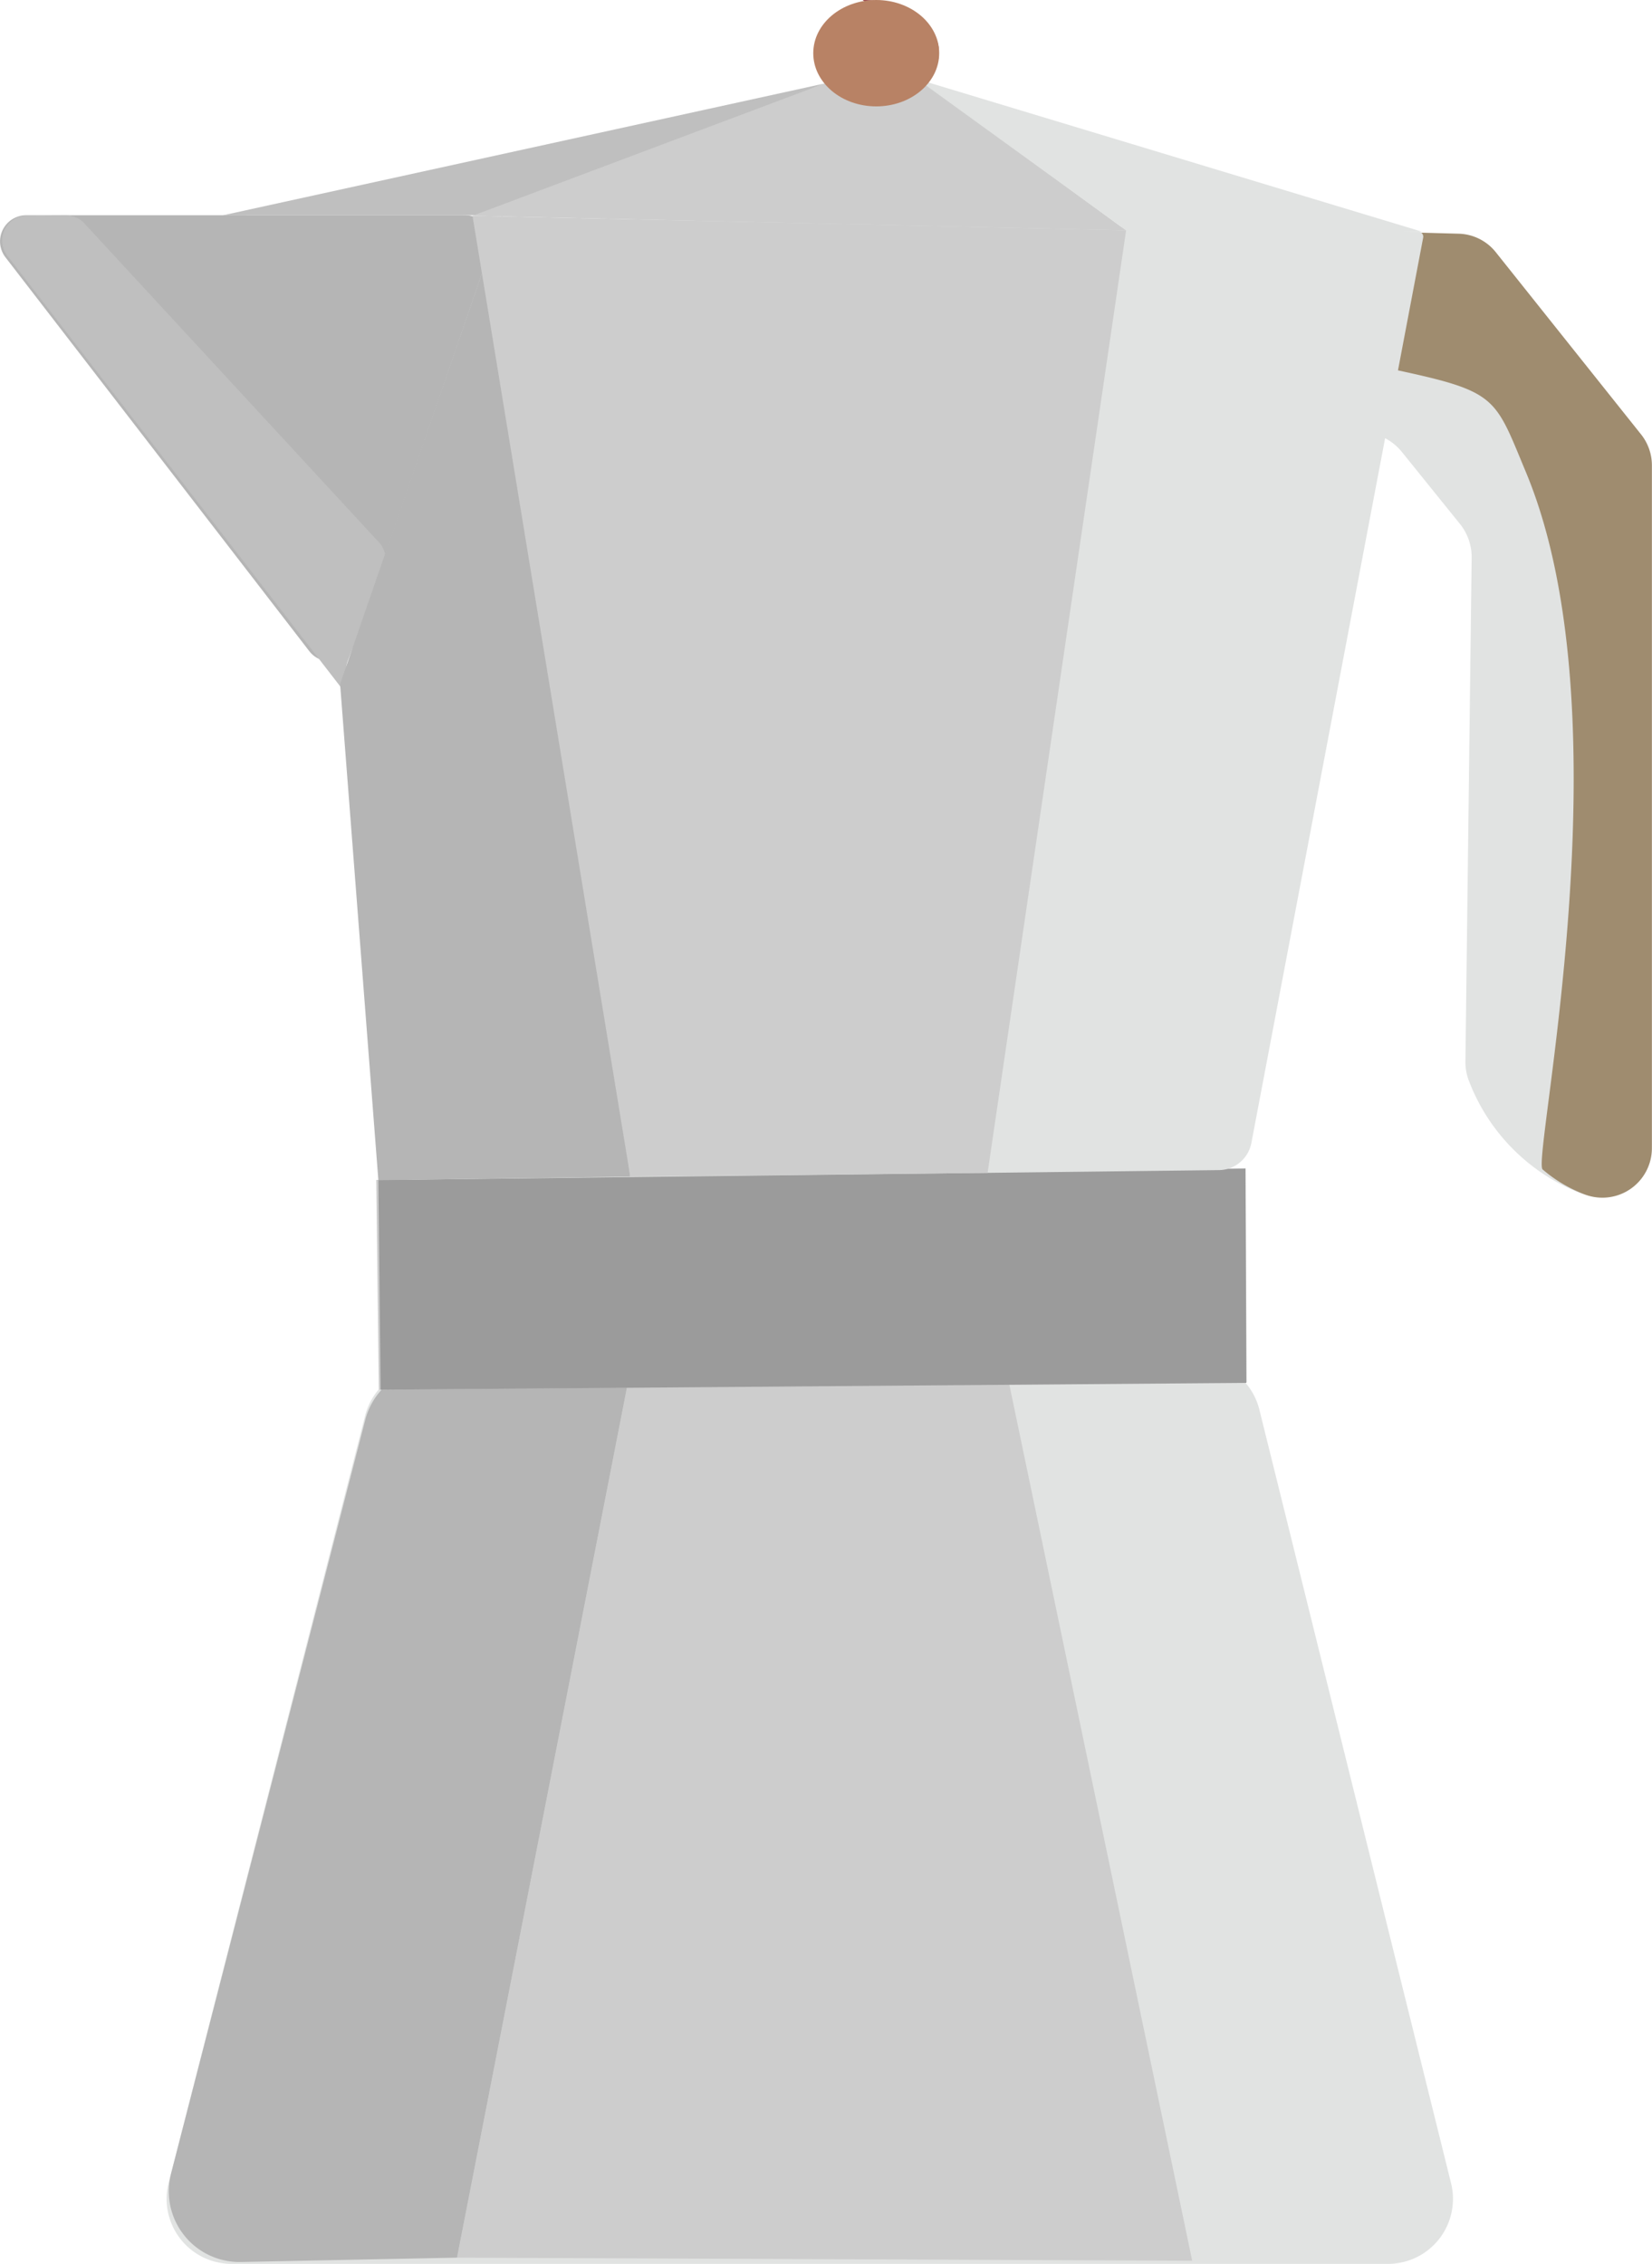 <svg xmlns="http://www.w3.org/2000/svg" viewBox="0 0 148.49 203.42"><defs><style>.cls-1{fill:#e1e3e2;}.cls-2{fill:#9f8c6f;}.cls-3{fill:#cdcdcd;}.cls-4{fill:#b5b5b5;}.cls-5{fill:#933b43;}.cls-6{fill:#9b9b9b;}.cls-7{fill:#bfbfbf;}.cls-8{fill:#b88265;}</style></defs><g id="Ebene_2" data-name="Ebene 2"><g id="Ebene_1-2" data-name="Ebene 1"><g id="Bialetti"><path class="cls-1" d="M124.1,21l6.93.19a4.75,4.75,0,0,1,3.59,1.79L147.45,39a4.73,4.73,0,0,1,1,3v60.73a4.76,4.76,0,0,1-6.48,4.45,17.53,17.53,0,0,1-9.94-10.07,4.65,4.65,0,0,1-.31-1.77l.56-45.21a4.75,4.75,0,0,0-1.06-3.06L126,40.6a4.76,4.76,0,0,0-3.7-1.76h0a4.77,4.77,0,0,1-4.67-5.69l1.68-8.37A4.76,4.76,0,0,1,124.1,21Z"/><path class="cls-2" d="M138.66,105.08a12.7,12.7,0,0,0,3.82,2.26,4.45,4.45,0,0,0,6-4.17l0-61.4a4.45,4.45,0,0,0-1-2.77l-13-16.3A4.42,4.42,0,0,0,131.14,21l-7.34-.2a4.44,4.44,0,0,0-4.48,3.55l-.61,2.94a4.46,4.46,0,0,0,3.47,5.26c12.57,2.62,11.86,2.41,15,9.93C146.41,64.71,137.65,104.2,138.66,105.08Z"/><path class="cls-1" d="M124.76,203.42H20.82a5.84,5.84,0,0,1-5.66-7.29L32.82,127.2a5.84,5.84,0,0,1,5.61-4.39l69.06-.58a5.84,5.84,0,0,1,5.71,4.44l17.23,69.51A5.84,5.84,0,0,1,124.76,203.42Z"/><polygon class="cls-3" points="107.16 203.14 41.08 202.86 56.75 122.65 90.22 122 107.16 203.14"/><path class="cls-4" d="M38.91,122.82l17.84-.17L41.08,202.86l-19.43.39a6.35,6.35,0,0,1-6.28-7.92l17.46-67.75A6.35,6.35,0,0,1,38.91,122.82Z"/><path class="cls-5" d="M78.7,9.48c3-.4,5.7-2.15,5.7-4.79S81.28,0,77.54,0C77.54,0,84.68,4.48,78.7,9.48Z"/><polygon class="cls-3" points="112.06 124.22 34.05 124.87 33.82 106.02 111.96 104.97 112.06 124.22"/><polygon class="cls-6" points="112.02 124.26 34.21 124.87 34.01 106.02 111.95 105.01 112.02 124.26"/><path class="cls-1" d="M34.77,19.39l92.71,1.42a.46.46,0,0,1,.44.55L112.48,102.7a3,3,0,0,1-2.91,2.44L37,106a3,3,0,0,1-3-2.91L31.72,22.47A3,3,0,0,1,34.77,19.39Z"/><path class="cls-4" d="M27.8,58.51.49,23.12a2.35,2.35,0,0,1,1.86-3.78H41.83a2.35,2.35,0,0,1,2.22,3.11L31.88,57.84A2.35,2.35,0,0,1,27.8,58.51Z"/><path class="cls-7" d="M2.43,19.37A2.24,2.24,0,0,0,.68,23L30.83,62l.31-2.17a2.62,2.62,0,0,1,.13-.48l3.24-8.29a2.24,2.24,0,0,0-.44-2.32L7.58,20.07a2.2,2.2,0,0,0-1.66-.72Z"/><polygon class="cls-4" points="34.01 106.05 56.65 105.72 45.12 19.34 30.57 61.47 34.01 106.05"/><polygon class="cls-7" points="20.02 19.35 74.12 7.5 45.12 19.34 20.02 19.35"/><polygon class="cls-3" points="42.47 19.39 101.22 20.7 88.77 105.39 56.65 105.72 42.47 19.39"/><polygon class="cls-3" points="83.16 7.5 101.22 20.7 42.47 19.39 74.12 7.5 83.16 7.5"/><polygon class="cls-1" points="82.45 7.11 127.82 20.82 101.22 20.7 82.45 7.11"/><ellipse class="cls-8" cx="78.76" cy="4.78" rx="5.66" ry="4.78"/></g></g></g></svg>